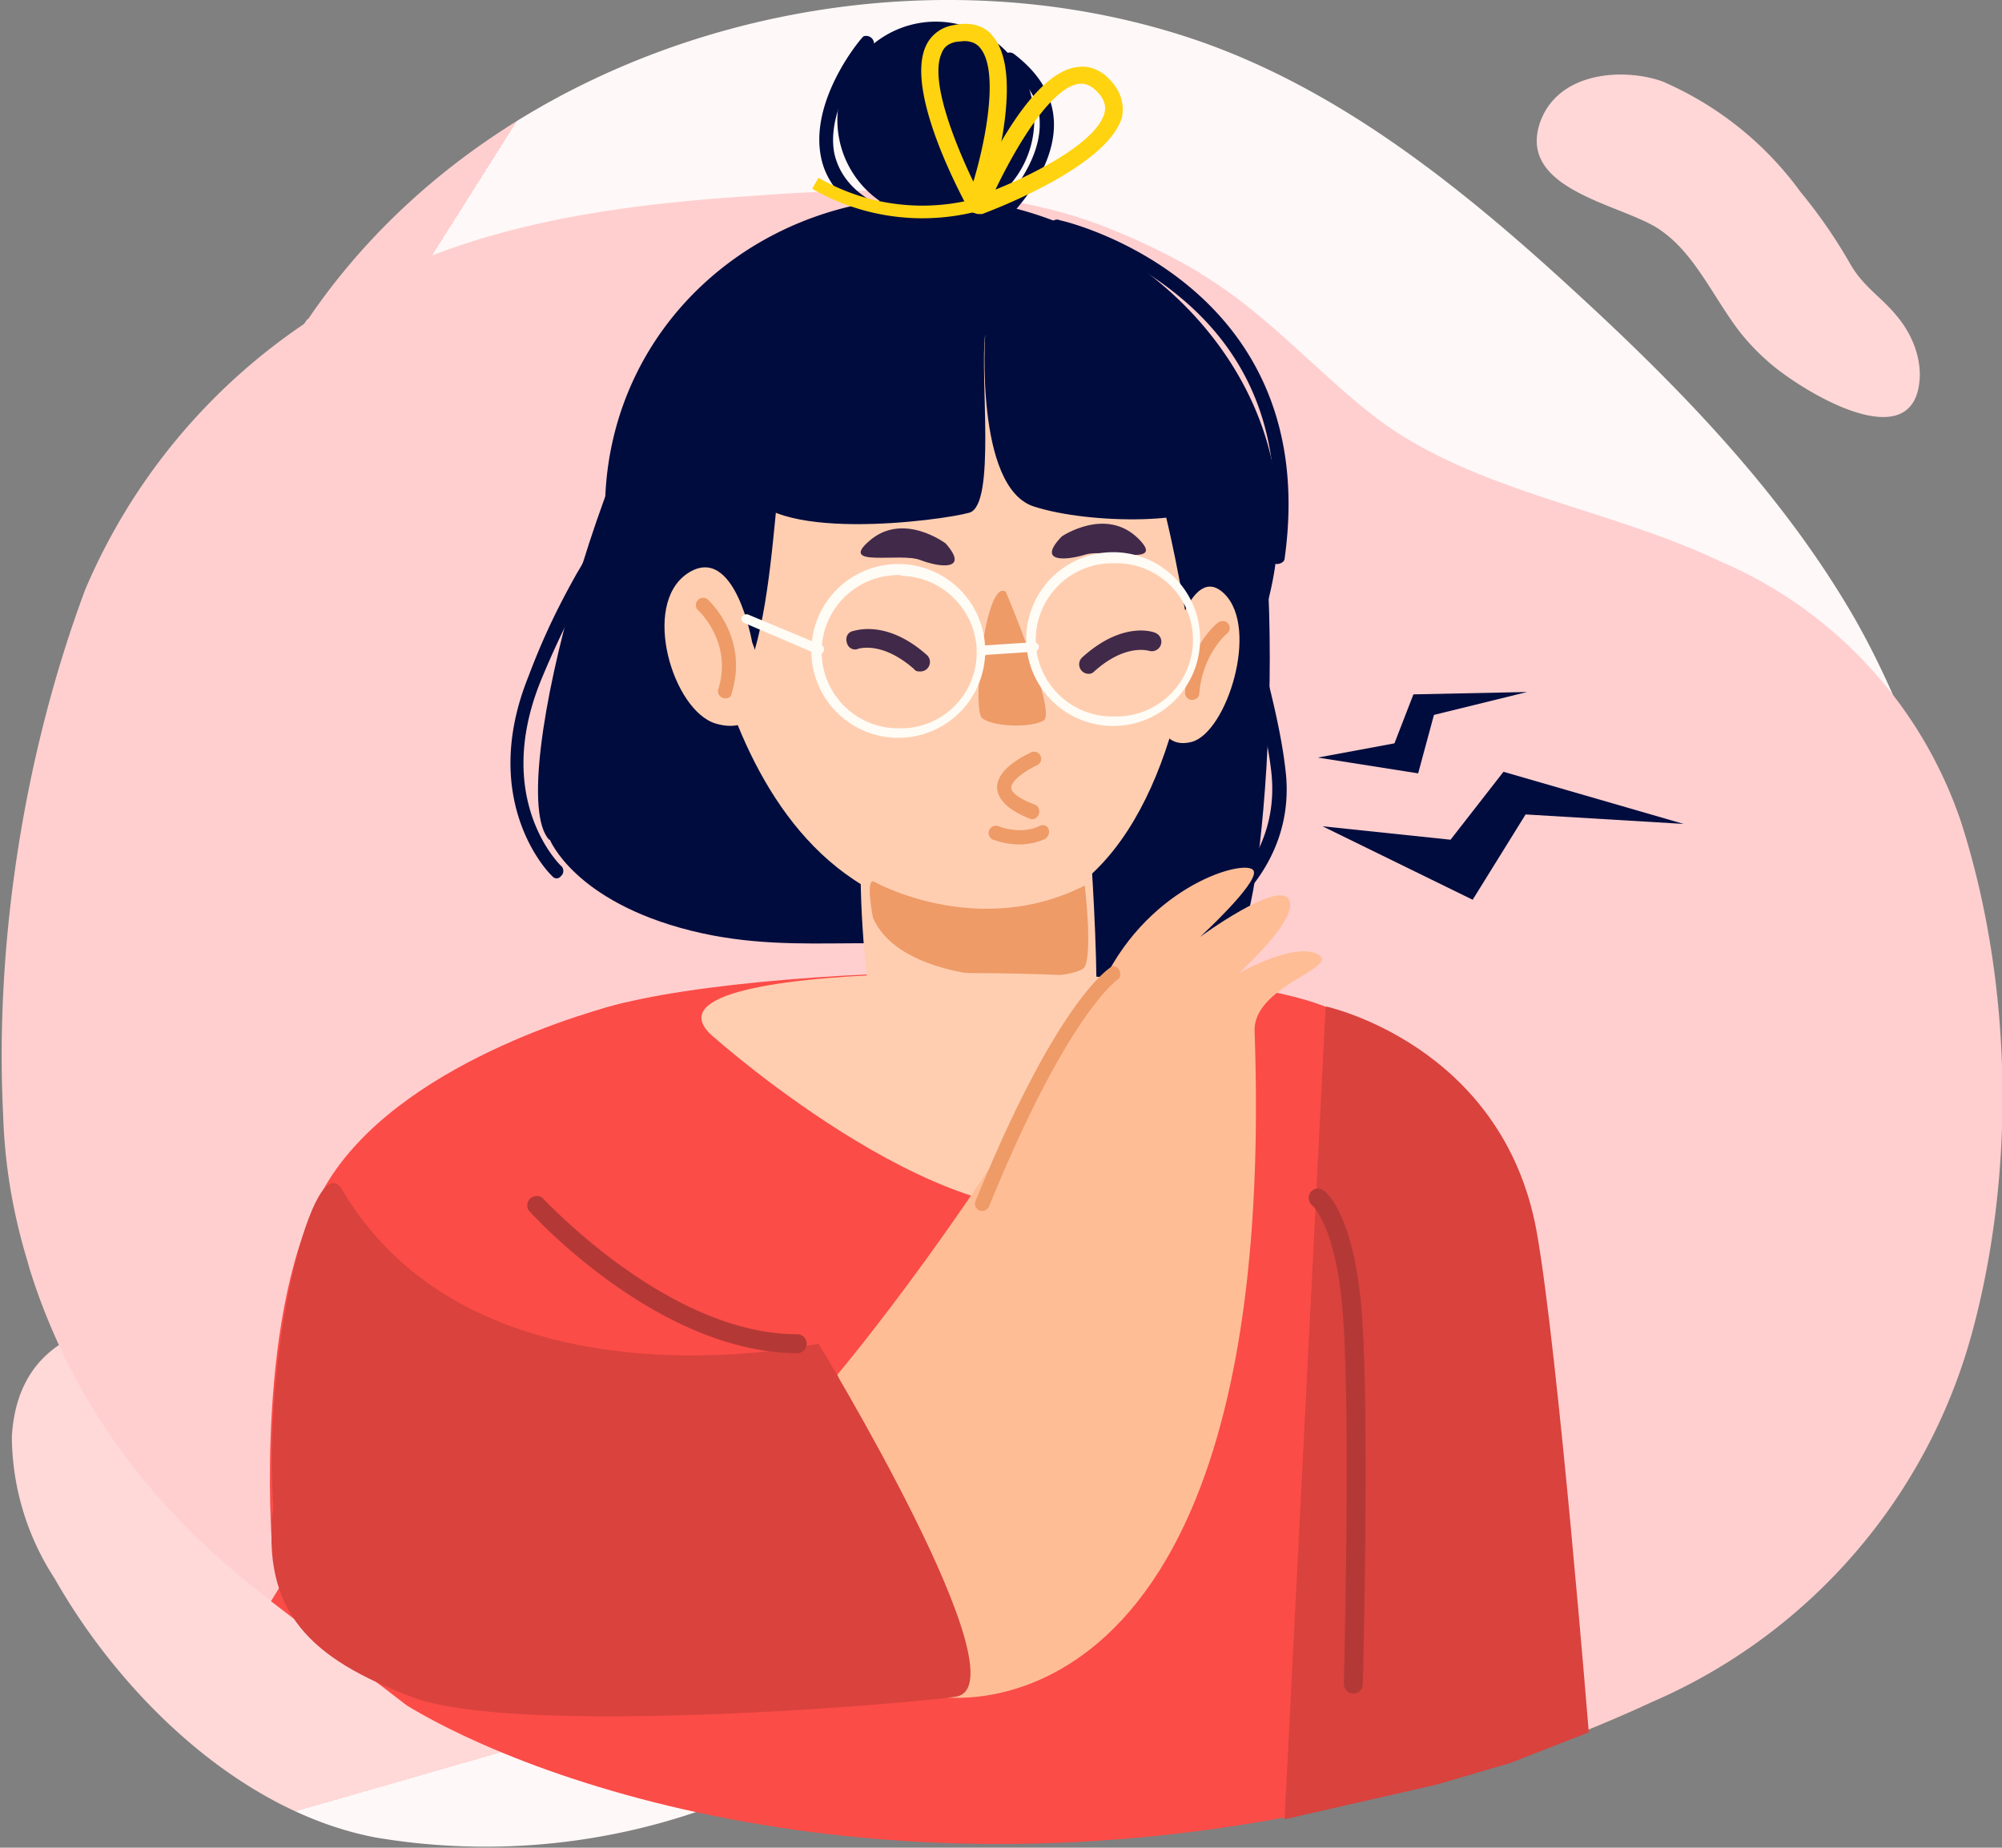 <svg xmlns="http://www.w3.org/2000/svg" fill="none" viewBox="0 0 253.4 233.9"><rect x="0" y="0" width="253.4" height="233.9" fill="#808080" stroke="none"/><path fill="url(#contagion1_linear)" d="M102.3 236a83.3 83.3 0 01-44.4 4.6c-17.2-3.3-32.2-18-40.6-32.8a33.2 33.2 0 01-5.4-17.9c.8-14.5 14.5-16.1 26.2-13.8a75.7 75.7 0 0118.6 7.3c10 5 21.5 7.4 30.4 14.3 3 2.3 5.2 5 8.7 6.8 5.4 2.6 11.6 3.8 17 6.2 4.8 2 10.1 5.4 10.1 10.6 0 5.2-5.5 8.6-10.3 10.7-3.5 1.5-6.9 2.9-10.3 4z" transform="translate(-10.4 -8)"/><path fill="url(#contagion11_linear)" d="M49.4 48.4C72.9 13.7 121.6-.2 161 12.8c19 6.3 35 19.4 49.7 33 13 12 25.5 25 34.4 40.4 6 10.5 10.4 23.1 13.4 34.9 4.6 17.6.4 40.3-22.4 38.7-5.3-.4-10-2.3-15-4-4-1.4-8-.6-12.1-1.2a113.3 113.3 0 01-30.4-10.2c-19.7-9.3-37.6-21.9-57.8-30a139.8 139.8 0 00-52-10.2c-7.6 0-15.5.5-22.2-2.8-16.6-8.3-9.1-30.7-3-43.3 1.7-3.4 3.6-6.6 5.7-9.7z" transform="translate(-10.4 -8)"/><path fill="url(#contagion12_linear)" d="M234 53.6c3.9 3.6 19.1 13.1 19.4 1.9 0-2.8-1.2-5.5-3-7.6-1.9-2.3-4.1-3.6-5.7-6.3a65 65 0 00-6.4-9.3 42.3 42.3 0 00-17.5-14c-4.8-1.7-13-1.3-15.4 5-3.3 9 11 10.6 15.4 14 4.2 3 6.5 8.4 9.8 12.7a28 28 0 003.4 3.6z" transform="translate(-10.4 -8)"/><path fill="url(#contagion13_linear)" d="M162.3 42.6c8.2 4.9 14.4 12.1 21.9 18 12.4 9.6 29.5 11.6 43.8 18.4a55 55 0 0130.6 33c6.4 19.9 7 43.5 1.6 64a71.3 71.3 0 01-40.8 47.5 168.6 168.6 0 01-73 15.7C97 239.5 31 222.1 14.2 168.8l-.4-1.4c-1.8-6-2.8-12-3-18.2-1.1-22 2.7-46 10.4-66.6a76.7 76.7 0 0128-33.8c16.4-11.7 36.5-14.7 56.4-16 14.8-1.1 31.5-1.5 45.4 4.2a85 85 0 0111.4 5.6z" transform="translate(-10.4 -8)"/><path fill="#fb4c47" d="M183.5 225.1c-63.5 18.5-113.5 2-132-9.2l-17.2-13.2 6-9.8 37-3.3 61.5-3.3 49.6 9.9 9.5-4.9 1.7 17.5c2.2 13.6.5 10.2-16 16.3z"/><path fill="#fb4c47" d="M65.5 217.3h108.7s9.7-81.1-4.6-89c-14.4-8-81.3-6.3-96.1.4-14.9 6.8-8 88.6-8 88.6z"/><path fill="#000c3e" d="M70.5 111.2c-.2 0-.5-.1-.6-.3-.1 0-9.5-9.2-3-25.3C69 80 71.1 76 73 72.6a49 49 0 006.9-21c0-.4.5-.8 1-.7.5 0 .8.5.8 1-1.2 10.3-3.8 15.3-7.1 21.5a123 123 0 00-6.2 12.9c-6 15 2.5 23.2 2.6 23.3.4.3.4 1 0 1.3-.1.2-.4.3-.6.3zM130.9 15.7a12.4 12.4 0 11-24.9-1 12.4 12.4 0 0124.9 1z"/><path fill="#000c3e" d="M69.6 106.3s3.1 7.8 17.8 11.5c14.7 3.7 26.7-.8 37.9 4.2 11.1 5 28 .7 31.7-3.9 3.6-4.6 6.8-58-1.6-67.6C147 40.9 100 30 89 39.8c-11 9.7-25.5 60-19.5 66.5z"/><path fill="#000c3e" d="M161.8 67.3a41 41 0 01-42.5 39.4c-22.6-.8-43.6-20.9-42.7-43.5.8-22.6 20-39 42.6-38.2 22.6.9 43.4 19.7 42.6 42.3z"/><path fill="#ffceb0" d="M137.6 101.6s2.7 31.9 0 35.4c-2.6 3.6-19.4 1-23.9 0-4.4-.8-6.2-35.4-3.5-35.4 2.6 0 27-7.2 27.4 0z"/><path fill="#ffceb0" d="M87.4 64.2s1.7 49.8 35.3 52c33.6 2 33.6-68 21.4-74.7C132 34.8 81.2 36 87.4 64.2z"/><path fill="#ee9b68" d="M127.3 74.9s6.5 15.3 4.8 16.3c-1.6 1-6.5.8-7.8-.3-1.3-1.1.4-17.7 3-16z"/><path fill="#000c3e" d="M113.9 37.7s-12 5.8-14.4 16.8c-2.3 11-1 39-13.8 37.7 0 0-24.8-55.5 28.2-54.5zM120.2 38c-1 .7 12.4.7 20.2 10 7.7 9.4 9.5 32.9 10.7 33.3 1.2.4 6-29-2.5-37.9-8.4-8.9-22.2-10-28.4-5.5z"/><path fill="#ee9b68" d="M110.6 111.6s13.1 7.4 26.7.5c0 0 1 8.3 0 10.3-1 1.9-22.6 3.3-26.8-6.2 0 0-1-5 .1-4.6z"/><path fill="#ffceb0" d="M148 83.3s2.6-12.5 7-8.1.3 17.4-4.1 18.7c-4.4 1.2-5.4-4.2-3-10.6zM95.2 81.3S93 68.6 87 72.6c-5.9 4-1.8 17.4 3.6 19 5.5 1.6 7.2-3.7 4.6-10.3z"/><path fill="#41294a" d="M134.4 67.9s5.6-3.8 9.7.3c3.6 3.6-4 1.2-6.7 2-2.6.8-6.2 1-3-2.3zM119.7 68.8s-5.4-4.1-9.7-.3c-3.9 3.4 4 1.4 6.5 2.4 2.6 1 6.2 1.3 3.2-2.1z"/><path fill="#fffcf6" d="M113.9 72.8a9.7 9.7 0 00-.4 19.4h.4a9.6 9.6 0 007-16.3 9.6 9.6 0 00-6.7-3zm0 20.6h-.4a11 11 0 11.4 0z"/><path fill="#fffcf6" d="M103.6 82.8h-.2l-9.1-3.9a.6.6 0 01-.4-.8c.2-.3.5-.4.8-.3l9.1 3.8a.6.6 0 01-.2 1.2z"/><path fill="#000c3e" d="M124.7 42.3s-1.3 19.3 6.1 21.8c7.4 2.4 21.8 2.2 22.7-.8.8-3-14.2-26.7-25-30.5-19-6.7-36.2 21.3-34 28.7 2.1 7.4 24.7 4.4 28.2 3.4 3.4-1 1.3-17.3 2-22.6z"/><path fill="#fffcf6" d="M124.7 83a.6.6 0 010-1.3l6.1-.4c.4 0 .6.2.7.5 0 .4-.3.7-.6.7l-6.1.4z"/><path fill="#000c3e" d="M110.7 27.6l-.4-.1c-3.6-1.9-5.8-4.5-6.4-7.7-1.4-7.2 5-14.9 5.4-15.2a1 1 0 011.3 1.2s-6.2 7.3-5 13.6c.6 2.7 2.4 4.9 5.5 6.5a.9.9 0 01-.4 1.7zM125 29.8a1 1 0 01-.6-1.6c.1 0 7.4-6.2 7.2-12.7 0-2.7-1.5-5.1-4.3-7.2a.9.9 0 011-1.5c3.3 2.5 5 5.4 5.1 8.7.2 7.3-7.5 13.8-7.8 14a1 1 0 01-.6.3zM153.9 116.3a.9.9 0 01-.5-1.7c.3-.2 8.8-6 7.5-17-.5-4.3-1.7-9-3-14.1-2-8.8-4.3-18-3.7-26.5 0-.5.4-.9 1-.8.4 0 .8.4.8 1a88.7 88.7 0 003.7 25.9c1.3 5 2.5 9.9 3 14.3 1.5 12-8 18.5-8.3 18.7l-.5.2z"/><path fill="#000c3e" d="M161.7 71.4h-.1a.9.9 0 01-.8-1c2-14-2-25.1-11.7-33-7.3-6-15.2-7.8-15.3-7.8a.9.9 0 11.4-1.7c.3 0 33.3 7.7 28.4 42.8 0 .4-.5.7-1 .7z"/><path fill="#ee9b68" d="M129 106.9c-1.8 0-3.2-.6-3.3-.6a.9.9 0 01.7-1.7s2.7 1.1 5.1 0c.5-.3 1-.1 1.2.3.2.5 0 1-.4 1.3-1.1.5-2.3.7-3.3.7zM91.8 88.4a.9.9 0 01-.9-1.1c1.9-6-2.5-10-2.5-10a.9.9 0 011.2-1.4c.2.2 5.2 4.8 3 11.9 0 .4-.4.6-.8.6zM151 88.6h-.2a.9.9 0 01-.8-1c.4-5.7 4-8.7 4.2-8.8.4-.3 1-.2 1.2.1.4.4.3 1-.1 1.3 0 0-3.1 2.6-3.5 7.6 0 .4-.4.8-.9.8z"/><path fill="#ffceb0" d="M90.6 131.5s31.1 27.6 48.5 20.4c17.3-7.2 22.4-24 13.7-26.7-8.7-2.6-75.8-4.5-62.2 6.3z"/><path fill="#ee9b68" d="M130.8 103.7h-.3c-2.8-1.1-4.2-2.4-4.3-4 0-2.5 3.8-4.2 4.2-4.4a.9.9 0 11.8 1.6c-1.3.6-3.2 1.9-3.2 2.8 0 .7 1.2 1.5 3.1 2.2a1 1 0 01-.3 1.8z"/><path fill="#41294a" d="M116.5 85c-.3 0-.6 0-.8-.3-4-3.5-6.8-2.6-7-2.6-.6.3-1.3 0-1.5-.7-.2-.6 0-1.3.7-1.5.2 0 4.2-1.6 9.4 3a1.2 1.2 0 01-.8 2.1zM137.8 85.3a1.2 1.2 0 01-.8-2.1c5.2-4.7 9.2-3.2 9.4-3a1.2 1.2 0 01-.9 2.2c-.1 0-3-1-7 2.6-.2.2-.4.3-.7.3z"/><path fill="#000c3e" d="M213.1 104.3l-22.8-6.6-6.7 8.6-16.2-1.7 19 9.3 6.7-10.8zM193.3 87.6l-14.4.3-2.4 6.2-9.7 1.8 12.7 2 2-7.4z"/><path fill="#fffcf6" d="M141 71.3a9.7 9.7 0 00-.4 19.4h.5a9.7 9.7 0 00.4-19.4zm.1 20.6h-.4a11 11 0 11.4 0z"/><path fill="#ffbd96" d="M106 174s18.3-21.6 34.3-51c6.3-11.6 18-14.4 18.4-12.7.5 1.6-6.8 8.3-6.8 8.3s9.7-7.1 11.2-4.8c1.6 2.3-6.3 9.4-6.3 9.4s7-4 10-2.4c3 1.7-8.3 4-8 9.8C162 222 119 214.8 119 214.8z"/><path fill="#ee9b68" d="M124.3 153.3a.9.9 0 01-.8-1.3c10.5-25.8 17-29.5 17.3-29.7a1 1 0 01.8 1.6s-6.3 4-16.4 28.8a1 1 0 01-.9.6z"/><path fill="#fb4c47" d="M96.4 190.2l-62 5s-2.2-29.8 6.8-45.1c9-15.4 34-22.3 38-23.2 4.3-.9 17.2 63.3 17.2 63.3z"/><path fill="#d9423d" d="M167.8 127.4s22.4 4.8 26.7 28.5c2.7 15.1 6.6 63.4 6.6 63.4l-10 3.9-9.2 2.7-19.3 4.4zM103.6 170.1s26.5 43.5 17.3 44.7c-9.2 1.2-56.2 4.9-68.8 0-12.7-4.8-19.1-10.7-17.5-24-1.4-20.7 5.3-46 8.7-40.2 17.1 29 60.3 19.5 60.3 19.5z"/><path fill="#b43936" d="M101 171.3c-17.6 0-33.5-17.4-34.1-18.1a1.2 1.2 0 011.7-1.6c.2.1 15.9 17.3 32.3 17.3a1.2 1.2 0 010 2.4zM171.3 214.4c-.7 0-1.2-.6-1.2-1.3 0-.3.8-31 0-44.7-.6-12.9-4-15.8-4-15.8-.5-.4-.6-1.2-.2-1.7.4-.5 1.1-.6 1.6-.2.5.3 4.3 3.5 5 17.6.8 13.9 0 44.6 0 44.9 0 .6-.5 1.2-1.2 1.2z"/><path fill="#ffd310" d="M122 5.2l-1 .1c-.9.2-1.5.6-1.8 1.4-1.6 3.4 1.7 11.5 4 16.3 1.6-5.3 3.3-14.2.8-17-.4-.5-1.1-.8-2-.8zm1.6 21.8c-.4 0-.8-.2-1-.5-.8-1.5-8.1-14.9-5.4-20.7a4.6 4.6 0 013.4-2.6c2.7-.6 4.3.4 5 1.3 4.4 5-.4 20-1 21.8a1.1 1.1 0 01-1 .7z"/><path fill="#ffd310" d="M136.9 10.6h-.3c-3.7.5-8.2 8.4-10.6 13.4 5-2 12.8-6 13.8-9.7.2-.8 0-1.5-.5-2.2-.8-1-1.6-1.5-2.4-1.5zm-13 16.5a1.1 1.1 0 01-1-1.5c.7-1.7 7-16.3 13.4-17.1 1.2-.2 3 0 4.7 2.2 1 1.3 1.3 2.8 1 4.2-1.9 6.2-16.1 11.6-17.7 12.2h-.4z"/><path stroke="#ffd310" stroke-width="1.6" d="M103.2 23.2a27.1 27.1 0 0027.1 0"/><defs id="defs118"><linearGradient id="contagion1_linear" x1="10.7" x2="25.6" y1="191.9" y2="243.7" gradientUnits="userSpaceOnUse"><stop offset="1" id="stop98" stop-color="#FFD8D8"/><stop id="stop100" offset="1" stop-color="#FFF8F8"/></linearGradient><linearGradient id="contagion11_linear" x1="259.3" x2="102.8" y1="79.4" y2="-19.4" gradientUnits="userSpaceOnUse"><stop offset="1" id="stop103" stop-color="#FFF8F8"/><stop id="stop105" offset="1" stop-color="#FFCFCF"/></linearGradient><linearGradient id="contagion12_linear" x1="253.8" x2="196.5" y1="55.3" y2="30.8" gradientUnits="userSpaceOnUse"><stop offset="1" id="stop108" stop-color="#FFD7D7"/><stop id="stop110" offset="1" stop-color="#FFF9F9"/></linearGradient><linearGradient id="contagion13_linear" x1="240.9" x2="10.7" y1="216.6" y2="83.3" gradientUnits="userSpaceOnUse"><stop offset="1" id="stop113" stop-color="#FFCFCF"/><stop id="stop115" offset="1" stop-color="#FFF8F8"/></linearGradient></defs></svg>